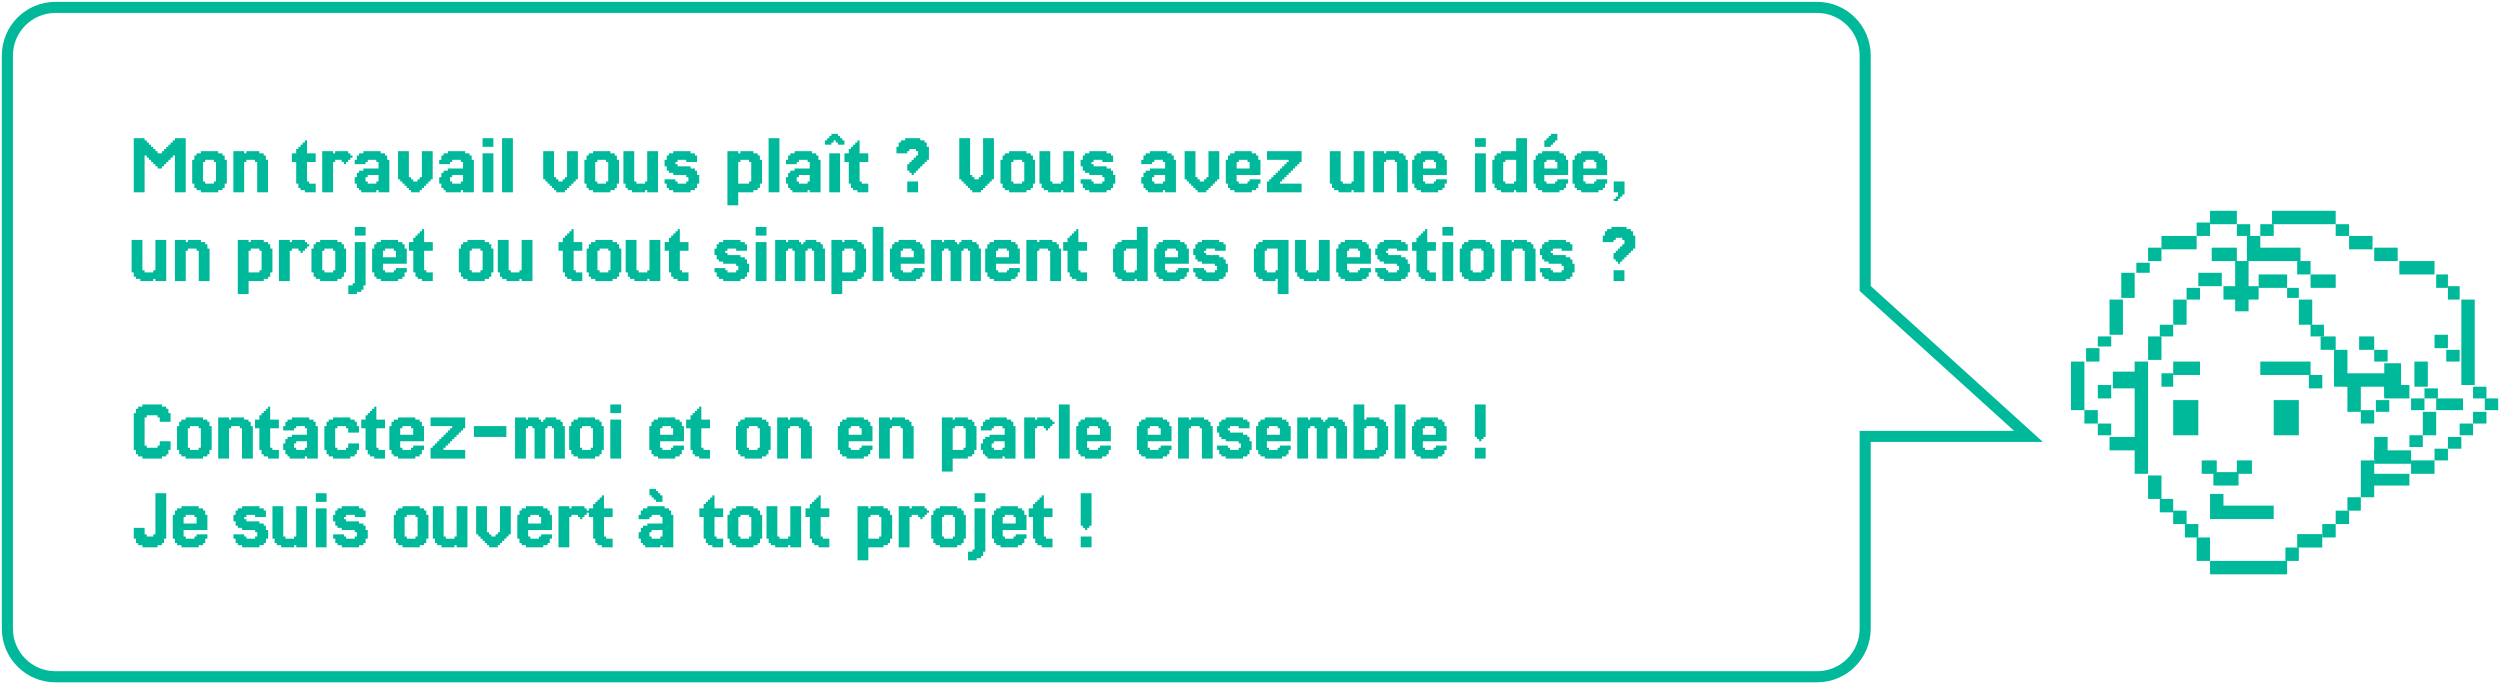 <svg width="676" height="185" viewBox="0 0 676 185" fill="none" xmlns="http://www.w3.org/2000/svg">
<path d="M43.781 44.976V45.561H42.61V44.976H42.024V44.39H41.439V43.805H40.854V43.219H40.268V42.634H39.683V42.049H39.098V52H36.171V37.366H39.098V37.951H39.683V38.537H40.268V39.122H40.854V39.707H41.439V40.293H42.024V40.878H42.61V41.463H43.781V40.878H44.366V40.293H44.951V39.707H45.537V39.122H46.122V38.537H46.707V37.951H47.293V37.366H50.219V52H47.293V42.049H46.707V42.634H46.122V43.219H45.537V43.805H44.951V44.39H44.366V44.976H43.781ZM58.993 51.415V52H54.31V51.415H53.139V50.829H52.553V49.658H51.968V43.219H52.553V42.049H53.139V41.463H54.31V40.878H58.993V41.463H60.163V42.049H60.749V43.219H61.334V49.658H60.749V50.829H60.163V51.415H58.993ZM55.48 49.073V49.658H57.822V49.073H58.407V43.805H57.822V43.219H55.48V43.805H54.895V49.073H55.48ZM66.613 43.219V43.805H66.027V52H63.1V40.878H66.027V41.463H66.613V40.878H70.125V41.463H71.296V42.049H71.881V43.219H72.466V52H69.539V43.805H68.954V43.219H66.613ZM83.605 49.073V49.658H85.361V52H82.434V51.415H81.263V50.829H80.678V49.658H80.093V43.805H78.922V41.463H80.093V40.293H80.678V39.707H81.263V39.122H81.849V38.537H82.434V37.951H83.019V41.463H85.361V43.805H83.019V49.073H83.605ZM90.636 43.219V43.805H90.051V52H87.124V40.878H90.051V41.463H90.636V40.878H94.148V41.463H94.734V42.049H95.319V42.634H94.734V43.219H94.148V43.805H93.563V44.39H92.978V43.805H92.392V43.219H90.636ZM99.426 47.317V47.902H98.84V49.073H99.426V49.658H101.767V49.073H102.353V47.317H99.426ZM96.499 50.829V49.658H95.913V47.902H96.499V46.732H97.084V46.146H98.255V45.561H102.353V43.805H101.767V43.219H99.426V43.805H98.84V44.39H95.913V43.219H96.499V42.049H97.084V41.463H98.255V40.878H102.938V41.463H104.109V42.049H104.694V43.219H105.279V52H102.353V51.415H101.767V52H97.67V51.415H97.084V50.829H96.499ZM111.144 47.902V48.488H111.729V49.073H112.9V48.488H113.485V47.902H114.071V40.878H116.998V48.488H116.412V49.073H115.827V49.658H115.241V50.244H114.656V50.829H114.071V51.415H113.485V52H111.144V51.415H110.558V50.829H109.973V50.244H109.388V49.658H108.802V49.073H108.217V48.488H107.632V40.878H110.558V47.902H111.144ZM122.277 47.317V47.902H121.692V49.073H122.277V49.658H124.619V49.073H125.204V47.317H122.277ZM119.35 50.829V49.658H118.765V47.902H119.35V46.732H119.936V46.146H121.107V45.561H125.204V43.805H124.619V43.219H122.277V43.805H121.692V44.39H118.765V43.219H119.35V42.049H119.936V41.463H121.107V40.878H125.789V41.463H126.96V42.049H127.546V43.219H128.131V52H125.204V51.415H124.619V52H120.521V51.415H119.936V50.829H119.35ZM133.41 37.366V39.707H130.483V37.366H133.41ZM133.41 41.463V52H130.483V41.463H133.41ZM138.683 37.366V52H135.757V37.366H138.683ZM150.402 47.902V48.488H150.987V49.073H152.158V48.488H152.743V47.902H153.329V40.878H156.255V48.488H155.67V49.073H155.085V49.658H154.499V50.244H153.914V50.829H153.329V51.415H152.743V52H150.402V51.415H149.816V50.829H149.231V50.244H148.646V49.658H148.06V49.073H147.475V48.488H146.889V40.878H149.816V47.902H150.402ZM165.047 51.415V52H160.364V51.415H159.194V50.829H158.608V49.658H158.023V43.219H158.608V42.049H159.194V41.463H160.364V40.878H165.047V41.463H166.218V42.049H166.803V43.219H167.389V49.658H166.803V50.829H166.218V51.415H165.047ZM161.535 49.073V49.658H163.877V49.073H164.462V43.805H163.877V43.219H161.535V43.805H160.95V49.073H161.535ZM169.155 50.829V49.658H168.57V40.878H171.497V49.073H172.082V49.658H174.423V49.073H175.009V40.878H177.936V52H175.009V51.415H174.423V52H170.911V51.415H169.74V50.829H169.155ZM182.629 48.488V49.073H183.215V49.658H185.556V49.073H186.142V47.902H185.556V47.317H182.044V46.732H180.873V46.146H180.288V44.976H179.703V43.219H180.288V42.049H180.873V41.463H182.044V40.878H186.727V41.463H187.898V42.049H188.483V43.805H185.556V43.219H183.215V43.805H182.629V44.39H183.215V44.976H186.727V45.561H187.898V46.146H188.483V47.317H189.068V49.658H188.483V50.829H187.898V51.415H186.727V52H182.044V51.415H180.873V50.829H180.288V49.658H179.703V48.488H182.629ZM196.694 40.878H199.621V41.463H200.206V40.878H203.719V41.463H204.889V42.049H205.475V43.219H206.06V49.658H205.475V50.829H204.889V51.415H203.719V52H199.621V55.512H196.694V40.878ZM202.548 49.073H203.133V43.805H202.548V43.219H200.206V43.805H199.621V49.658H202.548V49.073ZM210.754 37.366V52H207.827V37.366H210.754ZM216.027 47.317V47.902H215.442V49.073H216.027V49.658H218.369V49.073H218.954V47.317H216.027ZM213.1 50.829V49.658H212.515V47.902H213.1V46.732H213.686V46.146H214.857V45.561H218.954V43.805H218.369V43.219H216.027V43.805H215.442V44.39H212.515V43.219H213.1V42.049H213.686V41.463H214.857V40.878H219.539V41.463H220.71V42.049H221.296V43.219H221.881V52H218.954V51.415H218.369V52H214.271V51.415H213.686V50.829H213.1ZM224.819 38.537V39.122H223.062V37.951H223.648V37.366H224.233V36.781H224.819V36.195H226.575V36.781H227.16V37.366H227.745V37.951H228.331V39.122H226.575V38.537H225.989V37.951H225.404V38.537H224.819ZM227.16 41.463V52H224.233V41.463H227.16ZM233.019 49.073V49.658H234.775V52H231.848V51.415H230.677V50.829H230.092V49.658H229.507V43.805H228.336V41.463H229.507V40.293H230.092V39.707H230.677V39.122H231.263V38.537H231.848V37.951H232.433V41.463H234.775V43.805H232.433V49.073H233.019ZM247.666 46.146V46.732H247.08V47.317H246.495V46.732H245.909V46.146H245.324V44.39H245.909V43.805H246.495V43.219H247.08V42.634H247.666V42.049H248.251V40.878H247.666V40.293H245.909V40.878H245.324V41.463H242.397V39.707H242.983V38.537H243.568V37.951H244.739V37.366H248.836V37.951H250.007V38.537H250.592V39.707H251.178V43.219H250.592V43.805H250.007V44.39H249.422V44.976H248.836V45.561H248.251V46.146H247.666ZM248.251 49.073V52H245.324V49.073H248.251ZM260.56 49.073H259.975V48.488H259.389V37.366H262.316V47.317H262.902V47.902H263.487V48.488H264.658V47.902H265.243V47.317H265.829V37.366H268.755V48.488H268.17V49.073H267.585V49.658H266.999V50.244H266.414V50.829H265.829V51.415H265.243V52H262.902V51.415H262.316V50.829H261.731V50.244H261.146V49.658H260.56V49.073ZM277.547 51.415V52H272.864V51.415H271.694V50.829H271.108V49.658H270.523V43.219H271.108V42.049H271.694V41.463H272.864V40.878H277.547V41.463H278.718V42.049H279.303V43.219H279.889V49.658H279.303V50.829H278.718V51.415H277.547ZM274.035 49.073V49.658H276.377V49.073H276.962V43.805H276.377V43.219H274.035V43.805H273.45V49.073H274.035ZM281.655 50.829V49.658H281.07V40.878H283.997V49.073H284.582V49.658H286.923V49.073H287.509V40.878H290.436V52H287.509V51.415H286.923V52H283.411V51.415H282.24V50.829H281.655ZM295.129 48.488V49.073H295.715V49.658H298.056V49.073H298.642V47.902H298.056V47.317H294.544V46.732H293.373V46.146H292.788V44.976H292.203V43.219H292.788V42.049H293.373V41.463H294.544V40.878H299.227V41.463H300.398V42.049H300.983V43.805H298.056V43.219H295.715V43.805H295.129V44.39H295.715V44.976H299.227V45.561H300.398V46.146H300.983V47.317H301.568V49.658H300.983V50.829H300.398V51.415H299.227V52H294.544V51.415H293.373V50.829H292.788V49.658H292.203V48.488H295.129ZM312.121 47.317V47.902H311.536V49.073H312.121V49.658H314.462V49.073H315.048V47.317H312.121ZM309.194 50.829V49.658H308.609V47.902H309.194V46.732H309.78V46.146H310.95V45.561H315.048V43.805H314.462V43.219H312.121V43.805H311.536V44.39H308.609V43.219H309.194V42.049H309.78V41.463H310.95V40.878H315.633V41.463H316.804V42.049H317.389V43.219H317.975V52H315.048V51.415H314.462V52H310.365V51.415H309.78V50.829H309.194ZM323.839 47.902V48.488H324.425V49.073H325.595V48.488H326.181V47.902H326.766V40.878H329.693V48.488H329.107V49.073H328.522V49.658H327.937V50.244H327.351V50.829H326.766V51.415H326.181V52H323.839V51.415H323.254V50.829H322.668V50.244H322.083V49.658H321.498V49.073H320.912V48.488H320.327V40.878H323.254V47.902H323.839ZM334.973 49.073V49.658H337.314V49.073H337.899V48.488H340.826V49.658H340.241V50.829H339.655V51.415H338.485V52H333.802V51.415H332.631V50.829H332.046V49.658H331.46V43.219H332.046V42.049H332.631V41.463H333.802V40.878H338.485V41.463H339.655V42.049H340.241V43.219H340.826V47.317H334.387V49.073H334.973ZM334.387 43.805V45.561H337.899V43.805H337.314V43.219H334.973V43.805H334.387ZM349.617 45.561V46.146H349.032V46.732H348.446V47.317H347.861V47.902H347.276V48.488H346.69V49.073H346.105V49.658H351.958V52H342.593V49.073H343.178V48.488H343.763V47.902H344.349V47.317H344.934V46.732H345.519V46.146H346.105V45.561H346.69V44.976H347.276V44.39H347.861V43.805H348.446V43.219H342.593V40.878H351.958V43.805H351.373V44.39H350.788V44.976H350.202V45.561H349.617ZM360.171 50.829V49.658H359.585V40.878H362.512V49.073H363.098V49.658H365.439V49.073H366.024V40.878H368.951V52H366.024V51.415H365.439V52H361.927V51.415H360.756V50.829H360.171ZM374.816 43.219V43.805H374.23V52H371.304V40.878H374.23V41.463H374.816V40.878H378.328V41.463H379.499V42.049H380.084V43.219H380.669V52H377.743V43.805H377.157V43.219H374.816ZM385.363 49.073V49.658H387.705V49.073H388.29V48.488H391.217V49.658H390.631V50.829H390.046V51.415H388.875V52H384.192V51.415H383.022V50.829H382.436V49.658H381.851V43.219H382.436V42.049H383.022V41.463H384.192V40.878H388.875V41.463H390.046V42.049H390.631V43.219H391.217V47.317H384.778V49.073H385.363ZM384.778 43.805V45.561H388.29V43.805H387.705V43.219H385.363V43.805H384.778ZM401.769 37.366V39.707H398.843V37.366H401.769ZM401.769 41.463V52H398.843V41.463H401.769ZM407.043 49.073V49.658H409.384V49.073H409.97V43.219H407.043V43.805H406.458V49.073H407.043ZM404.116 43.219V42.049H404.701V41.463H405.872V40.878H409.97V37.366H412.897V52H409.97V51.415H409.384V52H405.872V51.415H404.701V50.829H404.116V49.658H403.531V43.219H404.116ZM418.176 37.951V37.366H418.761V36.781H419.346V36.195H421.103V37.951H420.517V38.537H419.932V39.122H419.346V39.707H417.59V37.951H418.176ZM418.176 49.073V49.658H420.517V49.073H421.103V48.488H424.029V49.658H423.444V50.829H422.859V51.415H421.688V52H417.005V51.415H415.834V50.829H415.249V49.658H414.663V43.219H415.249V42.049H415.834V41.463H417.005V40.878H421.688V41.463H422.859V42.049H423.444V43.219H424.029V47.317H417.59V49.073H418.176ZM417.59 43.805V45.561H421.103V43.805H420.517V43.219H418.176V43.805H417.59ZM428.723 49.073V49.658H431.064V49.073H431.649V48.488H434.576V49.658H433.991V50.829H433.405V51.415H432.235V52H427.552V51.415H426.381V50.829H425.796V49.658H425.21V43.219H425.796V42.049H426.381V41.463H427.552V40.878H432.235V41.463H433.405V42.049H433.991V43.219H434.576V47.317H428.137V49.073H428.723ZM428.137 43.805V45.561H431.649V43.805H431.064V43.219H428.723V43.805H428.137ZM439.269 49.073V52.585H438.684V53.171H438.099V53.756H437.513V54.342H436.343V53.756H436.928V53.171H437.513V52H436.343V49.073H439.269ZM36.171 74.829V73.659H35.585V64.878H38.512V73.073H39.098V73.659H41.439V73.073H42.024V64.878H44.951V76H42.024V75.415H41.439V76H37.927V75.415H36.756V74.829H36.171ZM50.816 67.219V67.805H50.23V76H47.303V64.878H50.23V65.463H50.816V64.878H54.328V65.463H55.499V66.049H56.084V67.219H56.669V76H53.743V67.805H53.157V67.219H50.816ZM64.296 64.878H67.223V65.463H67.808V64.878H71.32V65.463H72.491V66.049H73.076V67.219H73.662V73.659H73.076V74.829H72.491V75.415H71.32V76H67.223V79.512H64.296V64.878ZM70.149 73.073H70.735V67.805H70.149V67.219H67.808V67.805H67.223V73.659H70.149V73.073ZM78.941 67.219V67.805H78.355V76H75.428V64.878H78.355V65.463H78.941V64.878H82.453V65.463H83.038V66.049H83.624V66.634H83.038V67.219H82.453V67.805H81.868V68.39H81.282V67.805H80.697V67.219H78.941ZM91.243 75.415V76H86.56V75.415H85.389V74.829H84.803V73.659H84.218V67.219H84.803V66.049H85.389V65.463H86.56V64.878H91.243V65.463H92.413V66.049H92.999V67.219H93.584V73.659H92.999V74.829H92.413V75.415H91.243ZM87.73 73.073V73.659H90.072V73.073H90.657V67.805H90.072V67.219H87.73V67.805H87.145V73.073H87.73ZM98.863 61.366V63.707H95.936V61.366H98.863ZM98.277 77.171V78.341H97.692V78.927H96.521V79.512H94.18V77.171H95.35V76.585H95.936V65.463H98.863V77.171H98.277ZM104.137 73.073V73.659H106.478V73.073H107.063V72.488H109.99V73.659H109.405V74.829H108.82V75.415H107.649V76H102.966V75.415H101.795V74.829H101.21V73.659H100.624V67.219H101.21V66.049H101.795V65.463H102.966V64.878H107.649V65.463H108.82V66.049H109.405V67.219H109.99V71.317H103.551V73.073H104.137ZM103.551 67.805V69.561H107.063V67.805H106.478V67.219H104.137V67.805H103.551ZM115.269 73.073V73.659H117.025V76H114.098V75.415H112.927V74.829H112.342V73.659H111.757V67.805H110.586V65.463H111.757V64.293H112.342V63.707H112.927V63.122H113.513V62.537H114.098V61.951H114.683V65.463H117.025V67.805H114.683V73.073H115.269ZM131.086 75.415V76H126.403V75.415H125.233V74.829H124.647V73.659H124.062V67.219H124.647V66.049H125.233V65.463H126.403V64.878H131.086V65.463H132.257V66.049H132.842V67.219H133.428V73.659H132.842V74.829H132.257V75.415H131.086ZM127.574 73.073V73.659H129.916V73.073H130.501V67.805H129.916V67.219H127.574V67.805H126.989V73.073H127.574ZM135.194 74.829V73.659H134.609V64.878H137.536V73.073H138.121V73.659H140.462V73.073H141.048V64.878H143.975V76H141.048V75.415H140.462V76H136.95V75.415H135.78V74.829H135.194ZM155.699 73.073V73.659H157.455V76H154.528V75.415H153.357V74.829H152.772V73.659H152.186V67.805H151.016V65.463H152.186V64.293H152.772V63.707H153.357V63.122H153.942V62.537H154.528V61.951H155.113V65.463H157.455V67.805H155.113V73.073H155.699ZM165.657 75.415V76H160.974V75.415H159.803V74.829H159.218V73.659H158.632V67.219H159.218V66.049H159.803V65.463H160.974V64.878H165.657V65.463H166.827V66.049H167.413V67.219H167.998V73.659H167.413V74.829H166.827V75.415H165.657ZM162.144 73.073V73.659H164.486V73.073H165.071V67.805H164.486V67.219H162.144V67.805H161.559V73.073H162.144ZM169.764 74.829V73.659H169.179V64.878H172.106V73.073H172.691V73.659H175.033V73.073H175.618V64.878H178.545V76H175.618V75.415H175.033V76H171.521V75.415H170.35V74.829H169.764ZM184.409 73.073V73.659H186.166V76H183.239V75.415H182.068V74.829H181.483V73.659H180.897V67.805H179.727V65.463H180.897V64.293H181.483V63.707H182.068V63.122H182.653V62.537H183.239V61.951H183.824V65.463H186.166V67.805H183.824V73.073H184.409ZM196.129 72.488V73.073H196.715V73.659H199.056V73.073H199.642V71.902H199.056V71.317H195.544V70.732H194.373V70.146H193.788V68.976H193.203V67.219H193.788V66.049H194.373V65.463H195.544V64.878H200.227V65.463H201.398V66.049H201.983V67.805H199.056V67.219H196.715V67.805H196.129V68.39H196.715V68.976H200.227V69.561H201.398V70.146H201.983V71.317H202.568V73.659H201.983V74.829H201.398V75.415H200.227V76H195.544V75.415H194.373V74.829H193.788V73.659H193.203V72.488H196.129ZM207.262 61.366V63.707H204.335V61.366H207.262ZM207.262 65.463V76H204.335V65.463H207.262ZM213.12 67.219V67.805H212.535V76H209.608V64.878H212.535V65.463H213.12V64.878H216.047V65.463H216.633V66.049H217.218V65.463H217.803V64.878H220.73V65.463H221.901V66.049H222.486V67.219H223.072V76H220.145V67.805H219.559V67.219H218.389V67.805H217.803V76H214.877V67.805H214.291V67.219H213.12ZM224.819 64.878H227.746V65.463H228.331V64.878H231.844V65.463H233.014V66.049H233.6V67.219H234.185V73.659H233.6V74.829H233.014V75.415H231.844V76H227.746V79.512H224.819V64.878ZM230.673 73.073H231.258V67.805H230.673V67.219H228.331V67.805H227.746V73.659H230.673V73.073ZM238.879 61.366V76H235.952V61.366H238.879ZM244.152 73.073V73.659H246.494V73.073H247.079V72.488H250.006V73.659H249.421V74.829H248.835V75.415H247.664V76H242.982V75.415H241.811V74.829H241.225V73.659H240.64V67.219H241.225V66.049H241.811V65.463H242.982V64.878H247.664V65.463H248.835V66.049H249.421V67.219H250.006V71.317H243.567V73.073H244.152ZM243.567 67.805V69.561H247.079V67.805H246.494V67.219H244.152V67.805H243.567ZM255.284 67.219V67.805H254.699V76H251.772V64.878H254.699V65.463H255.284V64.878H258.211V65.463H258.797V66.049H259.382V65.463H259.967V64.878H262.894V65.463H264.065V66.049H264.65V67.219H265.236V76H262.309V67.805H261.724V67.219H260.553V67.805H259.967V76H257.041V67.805H256.455V67.219H255.284ZM269.91 73.073V73.659H272.252V73.073H272.837V72.488H275.764V73.659H275.178V74.829H274.593V75.415H273.422V76H268.739V75.415H267.569V74.829H266.983V73.659H266.398V67.219H266.983V66.049H267.569V65.463H268.739V64.878H273.422V65.463H274.593V66.049H275.178V67.219H275.764V71.317H269.325V73.073H269.91ZM269.325 67.805V69.561H272.837V67.805H272.252V67.219H269.91V67.805H269.325ZM281.042 67.219V67.805H280.457V76H277.53V64.878H280.457V65.463H281.042V64.878H284.554V65.463H285.725V66.049H286.311V67.219H286.896V76H283.969V67.805H283.384V67.219H281.042ZM292.175 73.073V73.659H293.931V76H291.004V75.415H289.834V74.829H289.248V73.659H288.663V67.805H287.492V65.463H288.663V64.293H289.248V63.707H289.834V63.122H290.419V62.537H291.004V61.951H291.59V65.463H293.931V67.805H291.59V73.073H292.175ZM304.48 73.073V73.659H306.822V73.073H307.407V67.219H304.48V67.805H303.895V73.073H304.48ZM301.554 67.219V66.049H302.139V65.463H303.31V64.878H307.407V61.366H310.334V76H307.407V75.415H306.822V76H303.31V75.415H302.139V74.829H301.554V73.659H300.968V67.219H301.554ZM315.613 73.073V73.659H317.955V73.073H318.54V72.488H321.467V73.659H320.881V74.829H320.296V75.415H319.125V76H314.442V75.415H313.272V74.829H312.686V73.659H312.101V67.219H312.686V66.049H313.272V65.463H314.442V64.878H319.125V65.463H320.296V66.049H320.881V67.219H321.467V71.317H315.028V73.073H315.613ZM315.028 67.805V69.561H318.54V67.805H317.955V67.219H315.613V67.805H315.028ZM325.575 72.488V73.073H326.16V73.659H328.502V73.073H329.087V71.902H328.502V71.317H324.989V70.732H323.819V70.146H323.233V68.976H322.648V67.219H323.233V66.049H323.819V65.463H324.989V64.878H329.672V65.463H330.843V66.049H331.428V67.805H328.502V67.219H326.16V67.805H325.575V68.39H326.16V68.976H329.672V69.561H330.843V70.146H331.428V71.317H332.014V73.659H331.428V74.829H330.843V75.415H329.672V76H324.989V75.415H323.819V74.829H323.233V73.659H322.648V72.488H325.575ZM342.566 73.073V73.659H344.908V73.073H345.493V67.219H342.566V67.805H341.981V73.073H342.566ZM339.639 67.219V66.049H340.225V65.463H341.396V64.878H348.42V79.512H345.493V75.415H344.908V76H341.396V75.415H340.225V74.829H339.639V73.659H339.054V67.219H339.639ZM350.772 74.829V73.659H350.187V64.878H353.114V73.073H353.699V73.659H356.041V73.073H356.626V64.878H359.553V76H356.626V75.415H356.041V76H352.528V75.415H351.358V74.829H350.772ZM364.832 73.073V73.659H367.173V73.073H367.759V72.488H370.686V73.659H370.1V74.829H369.515V75.415H368.344V76H363.661V75.415H362.49V74.829H361.905V73.659H361.32V67.219H361.905V66.049H362.49V65.463H363.661V64.878H368.344V65.463H369.515V66.049H370.1V67.219H370.686V71.317H364.247V73.073H364.832ZM364.247 67.805V69.561H367.759V67.805H367.173V67.219H364.832V67.805H364.247ZM374.793 72.488V73.073H375.379V73.659H377.72V73.073H378.306V71.902H377.72V71.317H374.208V70.732H373.037V70.146H372.452V68.976H371.867V67.219H372.452V66.049H373.037V65.463H374.208V64.878H378.891V65.463H380.062V66.049H380.647V67.805H377.72V67.219H375.379V67.805H374.793V68.39H375.379V68.976H378.891V69.561H380.062V70.146H380.647V71.317H381.232V73.659H380.647V74.829H380.062V75.415H378.891V76H374.208V75.415H373.037V74.829H372.452V73.659H371.867V72.488H374.793ZM386.511 73.073V73.659H388.267V76H385.34V75.415H384.17V74.829H383.584V73.659H382.999V67.805H381.828V65.463H382.999V64.293H383.584V63.707H384.17V63.122H384.755V62.537H385.34V61.951H385.926V65.463H388.267V67.805H385.926V73.073H386.511ZM392.957 61.366V63.707H390.03V61.366H392.957ZM392.957 65.463V76H390.03V65.463H392.957ZM401.743 75.415V76H397.06V75.415H395.889V74.829H395.304V73.659H394.718V67.219H395.304V66.049H395.889V65.463H397.06V64.878H401.743V65.463H402.913V66.049H403.499V67.219H404.084V73.659H403.499V74.829H402.913V75.415H401.743ZM398.23 73.073V73.659H400.572V73.073H401.157V67.805H400.572V67.219H398.23V67.805H397.645V73.073H398.23ZM409.363 67.219V67.805H408.777V76H405.85V64.878H408.777V65.463H409.363V64.878H412.875V65.463H414.046V66.049H414.631V67.219H415.216V76H412.289V67.805H411.704V67.219H409.363ZM419.325 72.488V73.073H419.91V73.659H422.252V73.073H422.837V71.902H422.252V71.317H418.739V70.732H417.569V70.146H416.983V68.976H416.398V67.219H416.983V66.049H417.569V65.463H418.739V64.878H423.422V65.463H424.593V66.049H425.178V67.805H422.252V67.219H419.91V67.805H419.325V68.39H419.91V68.976H423.422V69.561H424.593V70.146H425.178V71.317H425.764V73.659H425.178V74.829H424.593V75.415H423.422V76H418.739V75.415H417.569V74.829H416.983V73.659H416.398V72.488H419.325ZM438.658 70.146V70.732H438.072V71.317H437.487V70.732H436.902V70.146H436.316V68.39H436.902V67.805H437.487V67.219H438.072V66.634H438.658V66.049H439.243V64.878H438.658V64.293H436.902V64.878H436.316V65.463H433.389V63.707H433.975V62.537H434.56V61.951H435.731V61.366H439.829V61.951H440.999V62.537H441.585V63.707H442.17V67.219H441.585V67.805H440.999V68.39H440.414V68.976H439.829V69.561H439.243V70.146H438.658ZM439.243 73.073V76H436.316V73.073H439.243ZM39.683 120.488V121.073H42.61V120.488H43.195V119.317H46.122V121.659H45.537V122.829H44.951V123.415H43.781V124H38.512V123.415H37.342V122.829H36.756V121.659H36.171V111.707H36.756V110.537H37.342V109.951H38.512V109.366H43.781V109.951H44.951V110.537H45.537V111.707H46.122V114.049H43.195V112.878H42.61V112.293H39.683V112.878H39.098V120.488H39.683ZM54.891 123.415V124H50.208V123.415H49.037V122.829H48.452V121.659H47.867V115.22H48.452V114.049H49.037V113.463H50.208V112.878H54.891V113.463H56.062V114.049H56.647V115.22H57.233V121.659H56.647V122.829H56.062V123.415H54.891ZM51.379 121.073V121.659H53.72V121.073H54.306V115.805H53.72V115.22H51.379V115.805H50.793V121.073H51.379ZM62.511 115.22V115.805H61.926V124H58.999V112.878H61.926V113.463H62.511V112.878H66.023V113.463H67.194V114.049H67.779V115.22H68.365V124H65.438V115.805H64.853V115.22H62.511ZM73.644 121.073V121.659H75.4V124H72.473V123.415H71.302V122.829H70.717V121.659H70.132V115.805H68.961V113.463H70.132V112.293H70.717V111.707H71.302V111.122H71.888V110.537H72.473V109.951H73.058V113.463H75.4V115.805H73.058V121.073H73.644ZM80.09 119.317V119.902H79.504V121.073H80.09V121.659H82.431V121.073H83.017V119.317H80.09ZM77.163 122.829V121.659H76.578V119.902H77.163V118.732H77.748V118.146H78.919V117.561H83.017V115.805H82.431V115.22H80.09V115.805H79.504V116.39H76.578V115.22H77.163V114.049H77.748V113.463H78.919V112.878H83.602V113.463H84.773V114.049H85.358V115.22H85.943V124H83.017V123.415H82.431V124H78.334V123.415H77.748V122.829H77.163ZM91.223 121.073V121.659H93.564V121.073H94.149V119.902H97.076V121.659H96.491V122.829H95.906V123.415H94.735V124H90.052V123.415H88.881V122.829H88.296V121.659H87.71V115.22H88.296V114.049H88.881V113.463H90.052V112.878H94.735V113.463H95.906V114.049H96.491V115.22H97.076V116.976H94.149V115.805H93.564V115.22H91.223V115.805H90.637V121.073H91.223ZM102.355 121.073V121.659H104.111V124H101.184V123.415H100.013V122.829H99.428V121.659H98.843V115.805H97.672V113.463H98.843V112.293H99.428V111.707H100.013V111.122H100.599V110.537H101.184V109.951H101.769V113.463H104.111V115.805H101.769V121.073H102.355ZM108.801 121.073V121.659H111.142V121.073H111.728V120.488H114.654V121.659H114.069V122.829H113.484V123.415H112.313V124H107.63V123.415H106.459V122.829H105.874V121.659H105.288V115.22H105.874V114.049H106.459V113.463H107.63V112.878H112.313V113.463H113.484V114.049H114.069V115.22H114.654V119.317H108.215V121.073H108.801ZM108.215 115.805V117.561H111.728V115.805H111.142V115.22H108.801V115.805H108.215ZM123.445 117.561V118.146H122.86V118.732H122.274V119.317H121.689V119.902H121.104V120.488H120.518V121.073H119.933V121.659H125.787V124H116.421V121.073H117.006V120.488H117.591V119.902H118.177V119.317H118.762V118.732H119.348V118.146H119.933V117.561H120.518V116.976H121.104V116.39H121.689V115.805H122.274V115.22H116.421V112.878H125.787V115.805H125.201V116.39H124.616V116.976H124.03V117.561H123.445ZM136.92 115.22V118.146H128.139V115.22H136.92ZM142.784 115.22V115.805H142.199V124H139.272V112.878H142.199V113.463H142.784V112.878H145.711V113.463H146.297V114.049H146.882V113.463H147.467V112.878H150.394V113.463H151.565V114.049H152.15V115.22H152.736V124H149.809V115.805H149.224V115.22H148.053V115.805H147.467V124H144.541V115.805H143.955V115.22H142.784ZM160.922 123.415V124H156.239V123.415H155.069V122.829H154.483V121.659H153.898V115.22H154.483V114.049H155.069V113.463H156.239V112.878H160.922V113.463H162.093V114.049H162.678V115.22H163.264V121.659H162.678V122.829H162.093V123.415H160.922ZM157.41 121.073V121.659H159.752V121.073H160.337V115.805H159.752V115.22H157.41V115.805H156.825V121.073H157.41ZM167.957 109.366V111.707H165.03V109.366H167.957ZM167.957 113.463V124H165.03V113.463H167.957ZM179.09 121.073V121.659H181.431V121.073H182.017V120.488H184.943V121.659H184.358V122.829H183.773V123.415H182.602V124H177.919V123.415H176.748V122.829H176.163V121.659H175.578V115.22H176.163V114.049H176.748V113.463H177.919V112.878H182.602V113.463H183.773V114.049H184.358V115.22H184.943V119.317H178.504V121.073H179.09ZM178.504 115.805V117.561H182.017V115.805H181.431V115.22H179.09V115.805H178.504ZM190.222 121.073V121.659H191.978V124H189.051V123.415H187.881V122.829H187.295V121.659H186.71V115.805H185.539V113.463H186.71V112.293H187.295V111.707H187.881V111.122H188.466V110.537H189.051V109.951H189.637V113.463H191.978V115.805H189.637V121.073H190.222ZM206.039 123.415V124H201.357V123.415H200.186V122.829H199.6V121.659H199.015V115.22H199.6V114.049H200.186V113.463H201.357V112.878H206.039V113.463H207.21V114.049H207.796V115.22H208.381V121.659H207.796V122.829H207.21V123.415H206.039ZM202.527 121.073V121.659H204.869V121.073H205.454V115.805H204.869V115.22H202.527V115.805H201.942V121.073H202.527ZM213.659 115.22V115.805H213.074V124H210.147V112.878H213.074V113.463H213.659V112.878H217.172V113.463H218.342V114.049H218.928V115.22H219.513V124H216.586V115.805H216.001V115.22H213.659ZM230.066 121.073V121.659H232.408V121.073H232.993V120.488H235.92V121.659H235.335V122.829H234.749V123.415H233.579V124H228.896V123.415H227.725V122.829H227.139V121.659H226.554V115.22H227.139V114.049H227.725V113.463H228.896V112.878H233.579V113.463H234.749V114.049H235.335V115.22H235.92V119.317H229.481V121.073H230.066ZM229.481 115.805V117.561H232.993V115.805H232.408V115.22H230.066V115.805H229.481ZM241.199 115.22V115.805H240.613V124H237.686V112.878H240.613V113.463H241.199V112.878H244.711V113.463H245.881V114.049H246.467V115.22H247.052V124H244.125V115.805H243.54V115.22H241.199ZM254.679 112.878H257.605V113.463H258.191V112.878H261.703V113.463H262.874V114.049H263.459V115.22H264.044V121.659H263.459V122.829H262.874V123.415H261.703V124H257.605V127.512H254.679V112.878ZM260.532 121.073H261.118V115.805H260.532V115.22H258.191V115.805H257.605V121.659H260.532V121.073ZM268.738 119.317V119.902H268.153V121.073H268.738V121.659H271.08V121.073H271.665V119.317H268.738ZM265.811 122.829V121.659H265.226V119.902H265.811V118.732H266.397V118.146H267.567V117.561H271.665V115.805H271.08V115.22H268.738V115.805H268.153V116.39H265.226V115.22H265.811V114.049H266.397V113.463H267.567V112.878H272.25V113.463H273.421V114.049H274.006V115.22H274.592V124H271.665V123.415H271.08V124H266.982V123.415H266.397V122.829H265.811ZM280.456 115.22V115.805H279.871V124H276.944V112.878H279.871V113.463H280.456V112.878H283.969V113.463H284.554V114.049H285.139V114.634H284.554V115.22H283.969V115.805H283.383V116.39H282.798V115.805H282.212V115.22H280.456ZM289.246 109.366V124H286.319V109.366H289.246ZM294.519 121.073V121.659H296.861V121.073H297.446V120.488H300.373V121.659H299.788V122.829H299.202V123.415H298.032V124H293.349V123.415H292.178V122.829H291.593V121.659H291.007V115.22H291.593V114.049H292.178V113.463H293.349V112.878H298.032V113.463H299.202V114.049H299.788V115.22H300.373V119.317H293.934V121.073H294.519ZM293.934 115.805V117.561H297.446V115.805H296.861V115.22H294.519V115.805H293.934ZM310.926 121.073V121.659H313.267V121.073H313.853V120.488H316.779V121.659H316.194V122.829H315.609V123.415H314.438V124H309.755V123.415H308.584V122.829H307.999V121.659H307.413V115.22H307.999V114.049H308.584V113.463H309.755V112.878H314.438V113.463H315.609V114.049H316.194V115.22H316.779V119.317H310.34V121.073H310.926ZM310.34 115.805V117.561H313.853V115.805H313.267V115.22H310.926V115.805H310.34ZM322.058 115.22V115.805H321.473V124H318.546V112.878H321.473V113.463H322.058V112.878H325.57V113.463H326.741V114.049H327.326V115.22H327.912V124H324.985V115.805H324.399V115.22H322.058ZM332.02 120.488V121.073H332.605V121.659H334.947V121.073H335.532V119.902H334.947V119.317H331.435V118.732H330.264V118.146H329.679V116.976H329.093V115.22H329.679V114.049H330.264V113.463H331.435V112.878H336.118V113.463H337.288V114.049H337.874V115.805H334.947V115.22H332.605V115.805H332.02V116.39H332.605V116.976H336.118V117.561H337.288V118.146H337.874V119.317H338.459V121.659H337.874V122.829H337.288V123.415H336.118V124H331.435V123.415H330.264V122.829H329.679V121.659H329.093V120.488H332.02ZM343.152 121.073V121.659H345.494V121.073H346.079V120.488H349.006V121.659H348.421V122.829H347.835V123.415H346.664V124H341.982V123.415H340.811V122.829H340.225V121.659H339.64V115.22H340.225V114.049H340.811V113.463H341.982V112.878H346.664V113.463H347.835V114.049H348.421V115.22H349.006V119.317H342.567V121.073H343.152ZM342.567 115.805V117.561H346.079V115.805H345.494V115.22H343.152V115.805H342.567ZM354.284 115.22V115.805H353.699V124H350.772V112.878H353.699V113.463H354.284V112.878H357.211V113.463H357.797V114.049H358.382V113.463H358.967V112.878H361.894V113.463H363.065V114.049H363.65V115.22H364.236V124H361.309V115.805H360.724V115.22H359.553V115.805H358.967V124H356.041V115.805H355.455V115.22H354.284ZM374.764 115.22H375.349V121.659H374.764V122.829H374.178V123.415H373.008V124H365.983V109.366H368.91V113.463H369.495V112.878H373.008V113.463H374.178V114.049H374.764V115.22ZM371.837 121.073H372.422V115.805H371.837V115.22H369.495V115.805H368.91V121.659H371.837V121.073ZM380.043 109.366V124H377.116V109.366H380.043ZM385.316 121.073V121.659H387.658V121.073H388.243V120.488H391.17V121.659H390.585V122.829H389.999V123.415H388.829V124H384.146V123.415H382.975V122.829H382.389V121.659H381.804V115.22H382.389V114.049H382.975V113.463H384.146V112.878H388.829V113.463H389.999V114.049H390.585V115.22H391.17V119.317H384.731V121.073H385.316ZM384.731 115.805V117.561H388.243V115.805H387.658V115.22H385.316V115.805H384.731ZM401.723 109.366V118.146H401.137V118.732H400.552V119.317H399.966V118.732H399.381V118.146H398.796V109.366H401.723ZM401.723 121.073V124H398.796V121.073H401.723ZM39.683 144.488V145.073H41.439V144.488H42.024V133.366H44.951V145.659H44.366V146.829H43.781V147.415H42.61V148H38.512V147.415H37.342V146.829H36.756V145.659H36.171V142.732H39.098V144.488H39.683ZM50.23 145.073V145.659H52.572V145.073H53.157V144.488H56.084V145.659H55.499V146.829H54.913V147.415H53.743V148H49.06V147.415H47.889V146.829H47.303V145.659H46.718V139.22H47.303V138.049H47.889V137.463H49.06V136.878H53.743V137.463H54.913V138.049H55.499V139.22H56.084V143.317H49.645V145.073H50.23ZM49.645 139.805V141.561H53.157V139.805H52.572V139.22H50.23V139.805H49.645ZM66.051 144.488V145.073H66.637V145.659H68.978V145.073H69.564V143.902H68.978V143.317H65.466V142.732H64.295V142.146H63.71V140.976H63.124V139.22H63.71V138.049H64.295V137.463H65.466V136.878H70.149V137.463H71.32V138.049H71.905V139.805H68.978V139.22H66.637V139.805H66.051V140.39H66.637V140.976H70.149V141.561H71.32V142.146H71.905V143.317H72.49V145.659H71.905V146.829H71.32V147.415H70.149V148H65.466V147.415H64.295V146.829H63.71V145.659H63.124V144.488H66.051ZM74.257 146.829V145.659H73.671V136.878H76.598V145.073H77.183V145.659H79.525V145.073H80.11V136.878H83.037V148H80.11V147.415H79.525V148H76.013V147.415H74.842V146.829H74.257ZM88.316 133.366V135.707H85.389V133.366H88.316ZM88.316 137.463V148H85.389V137.463H88.316ZM93.004 144.488V145.073H93.59V145.659H95.931V145.073H96.517V143.902H95.931V143.317H92.419V142.732H91.248V142.146H90.663V140.976H90.078V139.22H90.663V138.049H91.248V137.463H92.419V136.878H97.102V137.463H98.273V138.049H98.858V139.805H95.931V139.22H93.59V139.805H93.004V140.39H93.59V140.976H97.102V141.561H98.273V142.146H98.858V143.317H99.443V145.659H98.858V146.829H98.273V147.415H97.102V148H92.419V147.415H91.248V146.829H90.663V145.659H90.078V144.488H93.004ZM113.508 147.415V148H108.825V147.415H107.655V146.829H107.069V145.659H106.484V139.22H107.069V138.049H107.655V137.463H108.825V136.878H113.508V137.463H114.679V138.049H115.264V139.22H115.85V145.659H115.264V146.829H114.679V147.415H113.508ZM109.996 145.073V145.659H112.337V145.073H112.923V139.805H112.337V139.22H109.996V139.805H109.411V145.073H109.996ZM117.616 146.829V145.659H117.031V136.878H119.958V145.073H120.543V145.659H122.884V145.073H123.47V136.878H126.397V148H123.47V147.415H122.884V148H119.372V147.415H118.201V146.829H117.616ZM132.261 143.902V144.488H132.846V145.073H134.017V144.488H134.603V143.902H135.188V136.878H138.115V144.488H137.529V145.073H136.944V145.659H136.359V146.244H135.773V146.829H135.188V147.415H134.603V148H132.261V147.415H131.676V146.829H131.09V146.244H130.505V145.659H129.92V145.073H129.334V144.488H128.749V136.878H131.676V143.902H132.261ZM143.394 145.073V145.659H145.736V145.073H146.321V144.488H149.248V145.659H148.663V146.829H148.077V147.415H146.907V148H142.224V147.415H141.053V146.829H140.468V145.659H139.882V139.22H140.468V138.049H141.053V137.463H142.224V136.878H146.907V137.463H148.077V138.049H148.663V139.22H149.248V143.317H142.809V145.073H143.394ZM142.809 139.805V141.561H146.321V139.805H145.736V139.22H143.394V139.805H142.809ZM154.527 139.22V139.805H153.941V148H151.014V136.878H153.941V137.463H154.527V136.878H158.039V137.463H158.624V138.049H159.21V138.634H158.624V139.22H158.039V139.805H157.454V140.39H156.868V139.805H156.283V139.22H154.527ZM163.902 145.073V145.659H165.658V148H162.731V147.415H161.56V146.829H160.975V145.659H160.389V139.805H159.219V137.463H160.389V136.293H160.975V135.707H161.56V135.122H162.146V134.537H162.731V133.951H163.316V137.463H165.658V139.805H163.316V145.073H163.902ZM179.134 133.951V135.707H177.378V135.122H176.792V134.537H176.207V133.951H175.622V132.195H177.378V132.78H177.963V133.366H178.548V133.951H179.134ZM176.207 143.317V143.902H175.622V145.073H176.207V145.659H178.548V145.073H179.134V143.317H176.207ZM173.28 146.829V145.659H172.695V143.902H173.28V142.732H173.865V142.146H175.036V141.561H179.134V139.805H178.548V139.22H176.207V139.805H175.622V140.39H172.695V139.22H173.28V138.049H173.865V137.463H175.036V136.878H179.719V137.463H180.89V138.049H181.475V139.22H182.061V148H179.134V147.415H178.548V148H174.451V147.415H173.865V146.829H173.28ZM193.784 145.073V145.659H195.541V148H192.614V147.415H191.443V146.829H190.858V145.659H190.272V139.805H189.102V137.463H190.272V136.293H190.858V135.707H191.443V135.122H192.028V134.537H192.614V133.951H193.199V137.463H195.541V139.805H193.199V145.073H193.784ZM203.743 147.415V148H199.06V147.415H197.889V146.829H197.304V145.659H196.718V139.22H197.304V138.049H197.889V137.463H199.06V136.878H203.743V137.463H204.913V138.049H205.499V139.22H206.084V145.659H205.499V146.829H204.913V147.415H203.743ZM200.23 145.073V145.659H202.572V145.073H203.157V139.805H202.572V139.22H200.23V139.805H199.645V145.073H200.23ZM207.85 146.829V145.659H207.265V136.878H210.192V145.073H210.777V145.659H213.119V145.073H213.704V136.878H216.631V148H213.704V147.415H213.119V148H209.607V147.415H208.436V146.829H207.85ZM222.495 145.073V145.659H224.252V148H221.325V147.415H220.154V146.829H219.569V145.659H218.983V139.805H217.812V137.463H218.983V136.293H219.569V135.707H220.154V135.122H220.739V134.537H221.325V133.951H221.91V137.463H224.252V139.805H221.91V145.073H222.495ZM231.874 136.878H234.801V137.463H235.386V136.878H238.898V137.463H240.069V138.049H240.654V139.22H241.24V145.659H240.654V146.829H240.069V147.415H238.898V148H234.801V151.512H231.874V136.878ZM237.728 145.073H238.313V139.805H237.728V139.22H235.386V139.805H234.801V145.659H237.728V145.073ZM246.519 139.22V139.805H245.933V148H243.007V136.878H245.933V137.463H246.519V136.878H250.031V137.463H250.616V138.049H251.202V138.634H250.616V139.22H250.031V139.805H249.446V140.39H248.86V139.805H248.275V139.22H246.519ZM258.821 147.415V148H254.138V147.415H252.967V146.829H252.382V145.659H251.796V139.22H252.382V138.049H252.967V137.463H254.138V136.878H258.821V137.463H259.991V138.049H260.577V139.22H261.162V145.659H260.577V146.829H259.991V147.415H258.821ZM255.308 145.073V145.659H257.65V145.073H258.235V139.805H257.65V139.22H255.308V139.805H254.723V145.073H255.308ZM266.441 133.366V135.707H263.514V133.366H266.441ZM265.855 149.171V150.341H265.27V150.927H264.099V151.512H261.758V149.171H262.929V148.585H263.514V137.463H266.441V149.171H265.855ZM271.715 145.073V145.659H274.056V145.073H274.642V144.488H277.568V145.659H276.983V146.829H276.398V147.415H275.227V148H270.544V147.415H269.373V146.829H268.788V145.659H268.203V139.22H268.788V138.049H269.373V137.463H270.544V136.878H275.227V137.463H276.398V138.049H276.983V139.22H277.568V143.317H271.129V145.073H271.715ZM271.129 139.805V141.561H274.642V139.805H274.056V139.22H271.715V139.805H271.129ZM282.847 145.073V145.659H284.603V148H281.676V147.415H280.506V146.829H279.92V145.659H279.335V139.805H278.164V137.463H279.335V136.293H279.92V135.707H280.506V135.122H281.091V134.537H281.676V133.951H282.262V137.463H284.603V139.805H282.262V145.073H282.847ZM295.152 133.366V142.146H294.567V142.732H293.982V143.317H293.396V142.732H292.811V142.146H292.225V133.366H295.152ZM295.152 145.073V148H292.225V145.073H295.152Z" fill="#00B99B"/>
<rect x="587.632" y="108.186" width="6.795" height="9.513" fill="#00B99B"/>
<rect x="614.81" y="108.186" width="6.795" height="9.513" fill="#00B99B"/>
<rect x="611.186" y="97.768" width="13.589" height="3.624" fill="#00B99B"/>
<rect x="624.323" y="101.392" width="3.624" height="3.624" fill="#00B99B"/>
<rect x="631.117" y="94.597" width="3.624" height="9.965" fill="#00B99B"/>
<rect x="634.288" y="100.939" width="14.948" height="3.624" fill="#00B99B"/>
<rect x="634.741" y="102.298" width="3.624" height="9.06" fill="#00B99B"/>
<rect x="644.707" y="98.221" width="4.53" height="9.06" fill="#00B99B"/>
<rect x="644.707" y="104.109" width="6.795" height="3.624" fill="#00B99B"/>
<rect x="652.86" y="97.768" width="3.624" height="6.795" fill="#00B99B"/>
<rect x="655.578" y="105.016" width="3.624" height="2.718" fill="#00B99B"/>
<rect x="651.954" y="107.733" width="3.624" height="3.171" fill="#00B99B"/>
<rect x="655.125" y="111.357" width="3.624" height="6.342" fill="#00B99B"/>
<rect x="658.749" y="107.733" width="7.248" height="3.171" fill="#00B99B"/>
<rect x="668.714" y="104.563" width="3.624" height="3.171" fill="#00B99B"/>
<rect x="671.885" y="107.733" width="3.624" height="3.171" fill="#00B99B"/>
<rect x="668.714" y="111.357" width="3.624" height="3.171" fill="#00B99B"/>
<rect x="665.091" y="114.528" width="3.624" height="3.171" fill="#00B99B"/>
<rect x="661.92" y="118.152" width="3.624" height="3.171" fill="#00B99B"/>
<rect x="658.296" y="121.323" width="3.624" height="3.171" fill="#00B99B"/>
<rect x="651.501" y="117.699" width="3.624" height="3.171" fill="#00B99B"/>
<rect x="642.442" y="108.186" width="3.624" height="3.171" fill="#00B99B"/>
<rect x="638.365" y="110.904" width="3.624" height="3.624" fill="#00B99B"/>
<rect x="634.741" y="134.459" width="3.624" height="3.624" fill="#00B99B"/>
<rect x="631.57" y="138.083" width="3.624" height="3.624" fill="#00B99B"/>
<rect x="627.947" y="141.707" width="3.624" height="3.624" fill="#00B99B"/>
<rect x="621.152" y="144.425" width="6.795" height="3.624" fill="#00B99B"/>
<rect x="597.597" y="151.672" width="20.837" height="3.624" fill="#00B99B"/>
<rect x="617.981" y="148.048" width="3.624" height="3.624" fill="#00B99B"/>
<rect x="593.973" y="145.33" width="3.624" height="6.342" fill="#00B99B"/>
<rect x="590.802" y="141.707" width="3.624" height="3.624" fill="#00B99B"/>
<rect x="587.632" y="138.083" width="3.624" height="3.624" fill="#00B99B"/>
<rect x="584.008" y="134.912" width="3.624" height="3.624" fill="#00B99B"/>
<rect x="580.837" y="128.57" width="3.624" height="6.342" fill="#00B99B"/>
<rect x="597.597" y="133.553" width="3.624" height="6.795" fill="#00B99B"/>
<rect x="600.768" y="136.724" width="14.042" height="3.624" fill="#00B99B"/>
<rect x="598.503" y="127.664" width="6.795" height="3.624" fill="#00B99B"/>
<rect x="604.845" y="124.494" width="4.077" height="3.624" fill="#00B99B"/>
<rect x="595.332" y="124.494" width="4.077" height="3.624" fill="#00B99B"/>
<rect x="587.632" y="97.768" width="7.248" height="3.624" fill="#00B99B"/>
<rect x="584.461" y="100.939" width="3.171" height="3.624" fill="#00B99B"/>
<rect x="580.837" y="90.973" width="3.624" height="6.342" fill="#00B99B"/>
<rect x="584.008" y="87.802" width="3.624" height="3.171" fill="#00B99B"/>
<rect x="587.632" y="81.008" width="3.624" height="6.795" fill="#00B99B"/>
<rect x="591.255" y="77.837" width="3.624" height="3.171" fill="#00B99B"/>
<rect x="594.426" y="73.76" width="6.342" height="3.624" fill="#00B99B"/>
<rect x="601.221" y="77.384" width="9.513" height="3.624" fill="#00B99B"/>
<rect x="604.392" y="70.589" width="3.624" height="13.589" fill="#00B99B"/>
<rect x="610.733" y="74.213" width="7.701" height="3.624" fill="#00B99B"/>
<rect x="607.563" y="66.966" width="14.495" height="3.624" fill="#00B99B"/>
<rect x="598.05" y="66.966" width="6.795" height="3.624" fill="#00B99B"/>
<rect x="621.605" y="81.008" width="3.624" height="6.795" fill="#00B99B"/>
<rect x="624.776" y="74.213" width="6.795" height="3.624" fill="#00B99B"/>
<rect x="621.152" y="70.589" width="3.624" height="3.624" fill="#00B99B"/>
<rect x="618.434" y="77.837" width="3.171" height="2.718" fill="#00B99B"/>
<rect x="624.776" y="87.802" width="3.624" height="3.171" fill="#00B99B"/>
<rect x="627.494" y="90.973" width="4.077" height="3.624" fill="#00B99B"/>
<rect x="637.912" y="90.973" width="4.077" height="3.624" fill="#00B99B"/>
<rect x="641.989" y="94.597" width="3.624" height="3.171" fill="#00B99B"/>
<rect x="658.296" y="90.52" width="3.624" height="3.624" fill="#00B99B"/>
<rect x="661.92" y="77.384" width="3.171" height="3.624" fill="#00B99B"/>
<rect x="658.749" y="74.213" width="3.171" height="3.624" fill="#00B99B"/>
<rect x="648.783" y="70.589" width="9.513" height="3.624" fill="#00B99B"/>
<rect x="641.989" y="66.966" width="6.342" height="3.624" fill="#00B99B"/>
<rect x="635.194" y="63.795" width="6.342" height="3.624" fill="#00B99B"/>
<rect x="631.57" y="60.624" width="3.624" height="3.171" fill="#00B99B"/>
<rect x="611.186" y="60.624" width="3.624" height="3.171" fill="#00B99B"/>
<rect x="604.845" y="60.624" width="3.624" height="3.171" fill="#00B99B"/>
<rect x="593.973" y="60.171" width="3.624" height="3.624" fill="#00B99B"/>
<rect x="580.837" y="66.966" width="3.624" height="3.624" fill="#00B99B"/>
<rect x="577.666" y="71.042" width="3.624" height="2.718" fill="#00B99B"/>
<rect x="567.248" y="90.973" width="3.624" height="2.718" fill="#00B99B"/>
<rect x="564.077" y="94.144" width="3.624" height="3.624" fill="#00B99B"/>
<rect x="567.248" y="104.109" width="3.624" height="3.624" fill="#00B99B"/>
<rect x="563.624" y="110.904" width="3.624" height="3.624" fill="#00B99B"/>
<rect x="567.248" y="114.528" width="3.624" height="3.171" fill="#00B99B"/>
<rect x="570.418" y="118.152" width="8.154" height="3.624" fill="#00B99B"/>
<rect x="571.324" y="100.486" width="6.795" height="4.53" fill="#00B99B"/>
<rect x="560" y="97.768" width="3.624" height="13.136" fill="#00B99B"/>
<rect x="573.589" y="73.76" width="3.624" height="6.795" fill="#00B99B"/>
<rect x="570.418" y="81.008" width="3.624" height="9.513" fill="#00B99B"/>
<rect x="584.461" y="63.795" width="9.513" height="3.624" fill="#00B99B"/>
<rect x="597.597" y="57" width="7.248" height="3.624" fill="#00B99B"/>
<rect x="607.563" y="63.795" width="3.624" height="4.077" fill="#00B99B"/>
<rect x="614.357" y="57" width="17.213" height="3.624" fill="#00B99B"/>
<rect x="665.544" y="81.008" width="3.624" height="23.102" fill="#00B99B"/>
<rect x="661.467" y="94.597" width="3.624" height="3.171" fill="#00B99B"/>
<rect x="577.213" y="97.768" width="3.624" height="30.349" fill="#00B99B"/>
<rect x="638.365" y="124.494" width="3.624" height="9.965" fill="#00B99B"/>
<rect x="641.083" y="128.117" width="10.418" height="3.171" fill="#00B99B"/>
<rect x="641.989" y="118.152" width="3.624" height="5.889" fill="#00B99B"/>
<rect x="651.954" y="124.494" width="6.342" height="3.624" fill="#00B99B"/>
<rect x="641.989" y="121.776" width="9.965" height="3.624" fill="#00B99B"/>
<path d="M491.345 2H15C7.82 2 2 7.82 2 15V170C2 177.18 7.82 183 15 183H491.345C498.525 183 504.345 177.18 504.345 170V118H548.5L504.345 78V15C504.345 7.82 498.525 2 491.345 2Z" stroke="#00B99B" stroke-width="3"/>
</svg>
